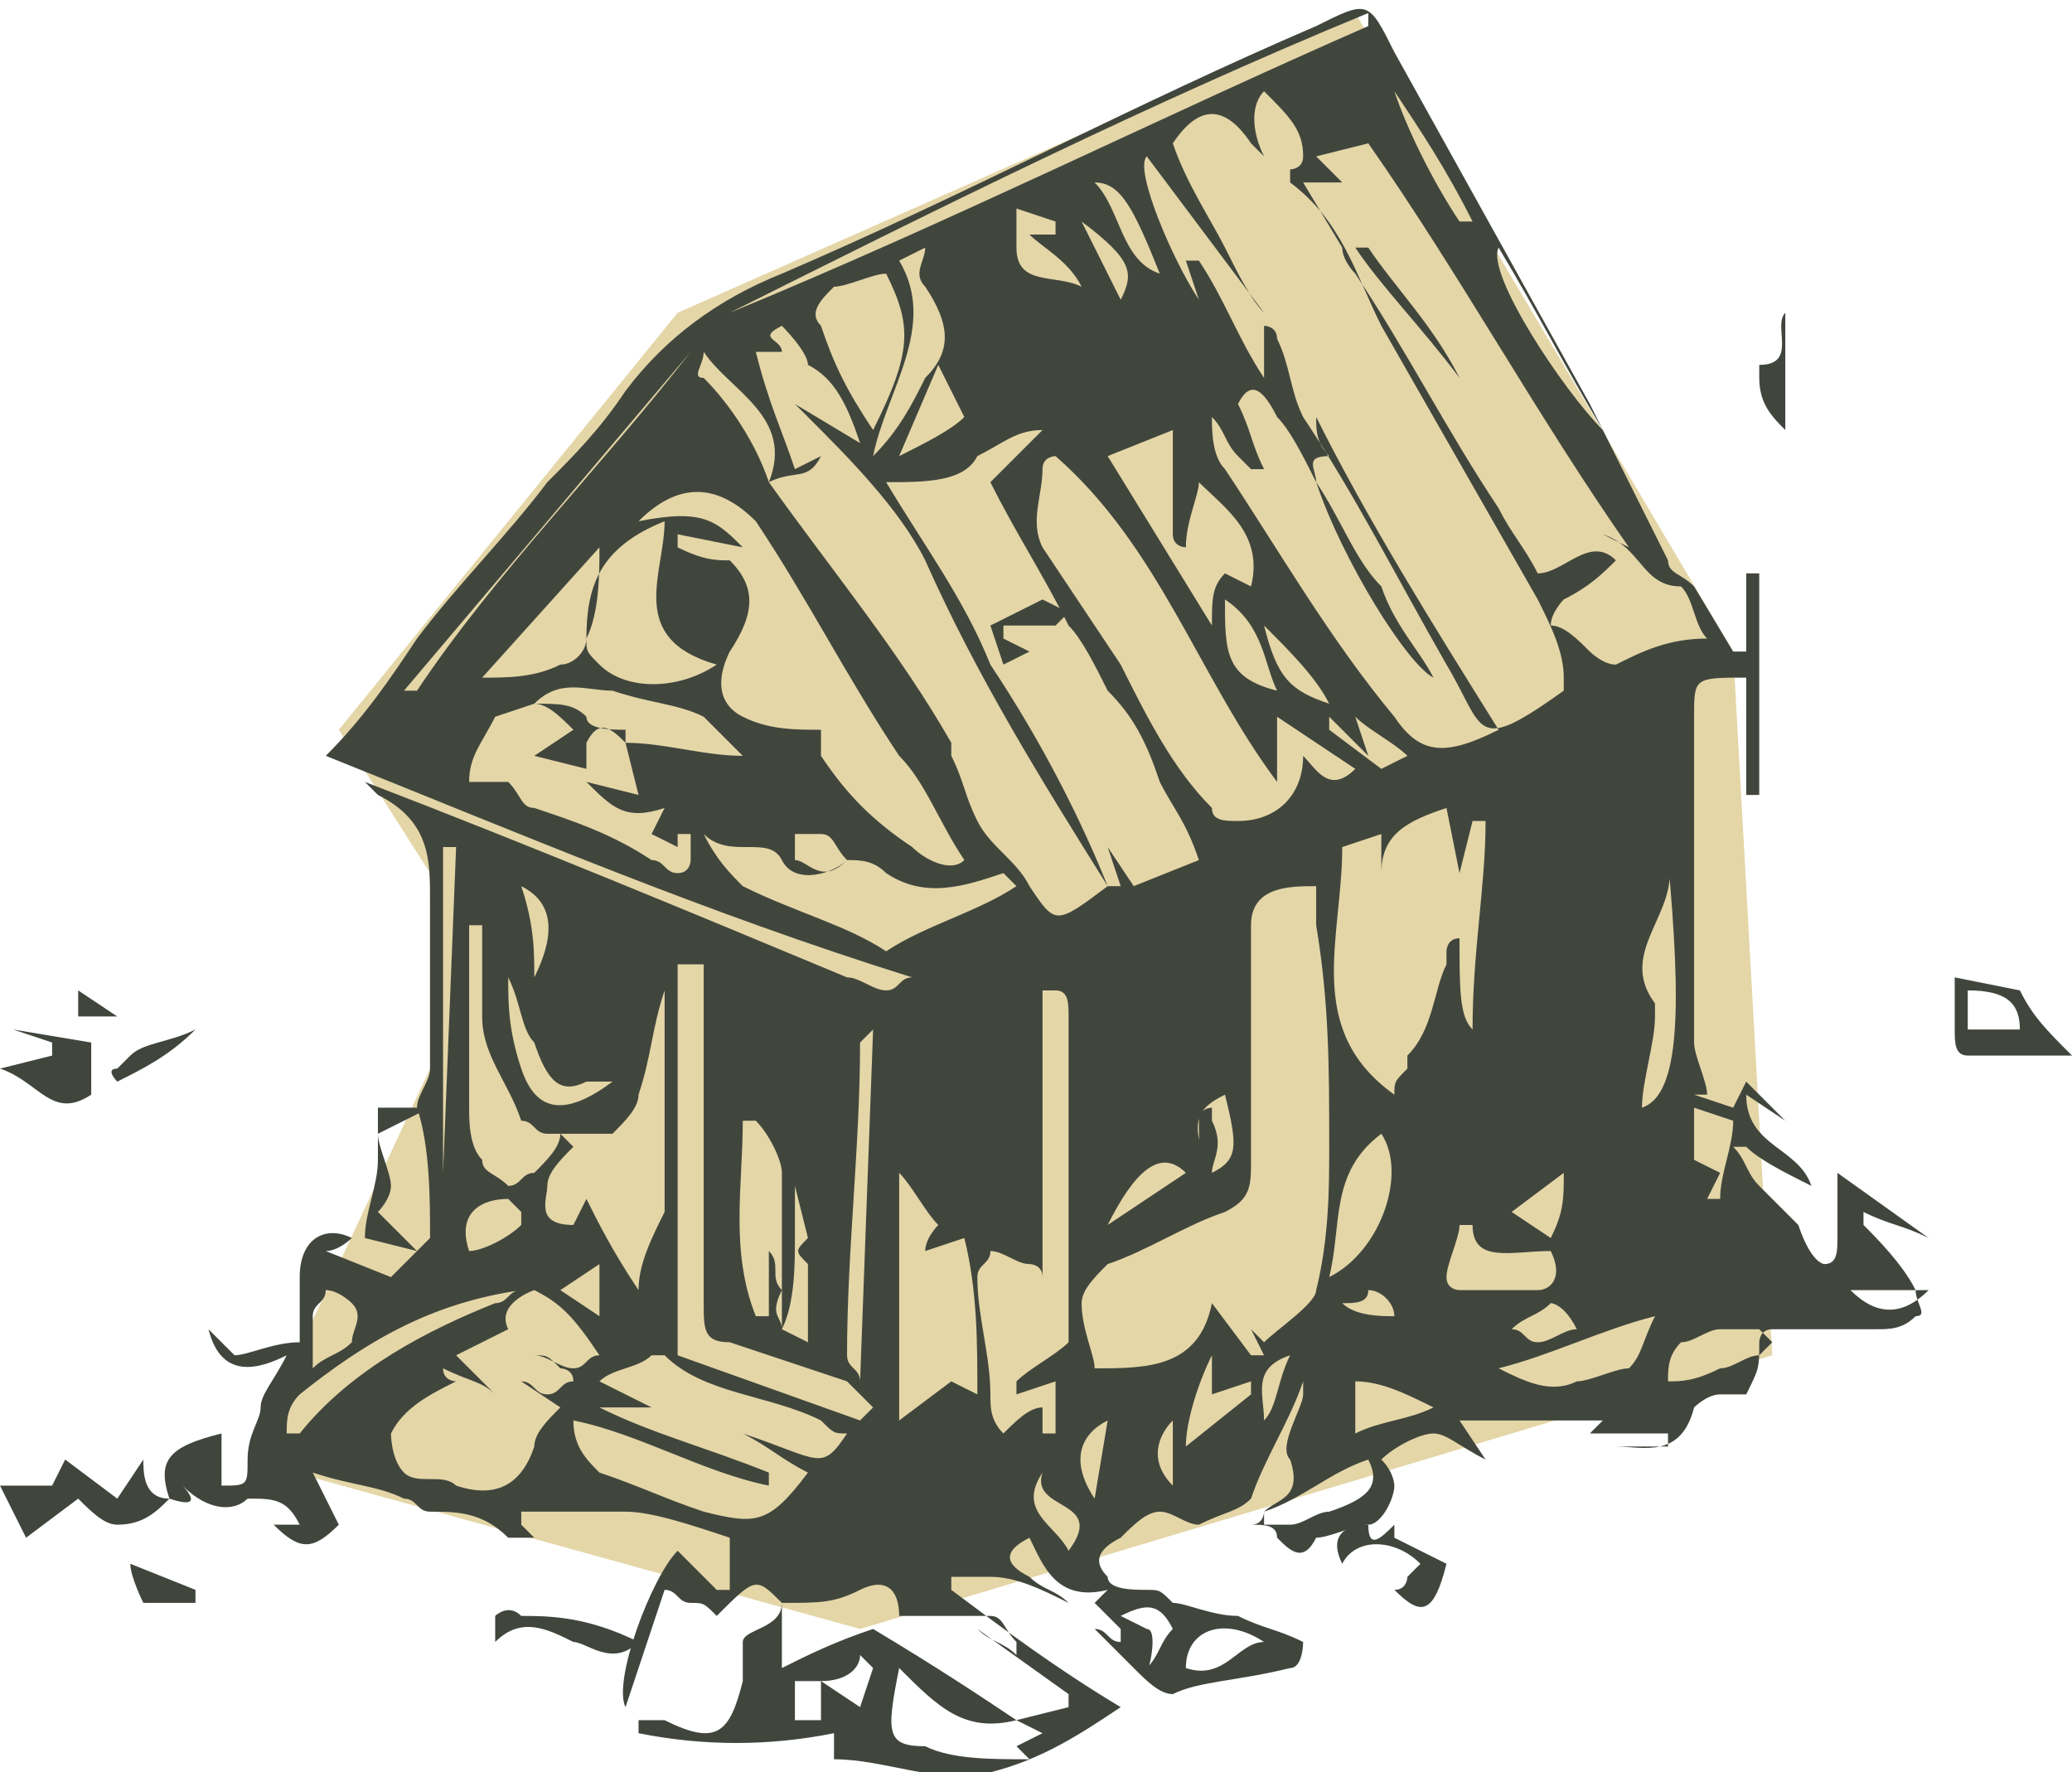 <?xml version="1.0" encoding="utf-8"?>
<!-- Generator: Adobe Illustrator 26.3.1, SVG Export Plug-In . SVG Version: 6.00 Build 0)  -->
<svg version="1.1" id="b" xmlns="http://www.w3.org/2000/svg" xmlns:xlink="http://www.w3.org/1999/xlink" x="0px" y="0px"
	 viewBox="0 0 15.9 13.6" style="enable-background:new 0 0 15.9 13.6;" xml:space="preserve">
<style type="text/css">
	.st0{fill:#E4D6A7;}
	.st1{fill:#41463D;}
</style>
<polygon class="st0" points="1.9,11.2 3.3,8.2 3.3,6.7 2.6,5.6 5.2,2.4 10.4,0.1 13.3,5 13.6,10.4 6.6,12.5 "/>
<g id="c">
	<g id="d">
		<g id="e">
			<g>
				<path class="st1" d="M1.3,11.5c-0.1-0.3,0-0.4,0.4-0.5v0.4c0.2,0,0.2,0,0.2-0.2C1.9,11,2,10.9,2,10.8c0-0.1,0.1-0.2,0.2-0.4
					c-0.2,0.1-0.5,0.2-0.6-0.2l0.2,0.2c0.1,0,0.3-0.1,0.5-0.1c0-0.1,0-0.3,0-0.5c0-0.3,0.2-0.4,0.4-0.3c0,0-0.1,0.1-0.2,0.1L3,9.8
					l0.2-0.2L2.8,9.5c0-0.2,0.1-0.4,0.1-0.6c0-0.1,0-0.2,0-0.4c0.2,0,0.3,0,0.4,0C3.1,8.6,3.1,8.6,2.9,8.7C2.9,8.8,3,9,3,9.1
					c0,0.1-0.1,0.2-0.1,0.2C3,9.4,3.1,9.5,3.2,9.6l0.1-0.1c0-0.3,0-0.7-0.1-1c0-0.1,0.1-0.2,0.1-0.3c0-0.4,0-0.8,0-1.3
					c0-0.3,0-0.6-0.4-0.8c0,0-0.1-0.1-0.1-0.1c1.3,0.5,2.5,1,3.7,1.5c0.1,0,0.2,0.1,0.3,0.1c0.1,0,0.1-0.1,0.2-0.1
					C5.4,7,4,6.4,2.5,5.8C2.8,5.5,3,5.2,3.2,4.9c0.3-0.4,0.7-0.8,1-1.2C4.4,3.5,4.6,3.3,4.8,3C5.1,2.6,5.5,2.3,6,2.1
					c1.4-0.6,2.7-1.3,4.1-1.9C10.5,0,10.5,0,10.7,0.4c0.5,0.9,1,1.8,1.5,2.7c0.2,0.4,0.4,0.8,0.6,1.2c0,0.1,0.1,0.1,0.2,0.2L13.3,5
					h0.1l0-0.6h0.1v1.7h-0.1V5.2c-0.4,0-0.4,0-0.4,0.3c0,0.8,0,1.5,0,2.3c0,0.1,0,0.1,0,0.2c0,0.1,0.1,0.3,0.1,0.4l-0.1,0l0.3,0.1
					l0.1-0.2l0.3,0.3l0,0l-0.3-0.2c0,0.4,0.4,0.4,0.5,0.7c-0.2-0.1-0.4-0.2-0.5-0.3l-0.1,0c0.1,0.1,0.1,0.2,0.2,0.3
					c0.1,0.1,0.2,0.2,0.3,0.3C13.9,9.7,14,9.7,14,9.7c0.1,0,0.1-0.1,0.1-0.2c0-0.2,0-0.4,0-0.5l0.7,0.5c-0.2-0.1-0.3-0.1-0.5-0.2
					c0,0.1,0,0.1,0,0.1c0.1,0.1,0.3,0.3,0.4,0.5c0,0.1,0.1,0.2,0,0.2c-0.1,0.1-0.2,0.1-0.3,0.1c-0.3,0-0.5,0-0.8,0
					c-0.1,0-0.1,0.1-0.1,0.1c0,0.2,0,0.2-0.1,0.4c-0.1,0-0.1,0-0.2,0c-0.1,0-0.2,0.1-0.2,0.1c-0.1,0.4-0.4,0.3-0.6,0.3
					c0.1,0,0.1,0,0.2,0c0.1,0,0.1,0,0.2,0V11h-0.6l0.1-0.1h-1.1l0.2,0.3C11.2,11.1,11.1,11,11,11c-0.1,0-0.3,0.1-0.4,0.2
					c0.1,0.1,0.1,0.2,0.1,0.2c0,0.1-0.1,0.3-0.2,0.3c-0.1,0-0.3,0.1-0.4,0.1c-0.1,0.2-0.2,0.1-0.3,0c0-0.1-0.1-0.1-0.2-0.1
					c0.1,0,0.1-0.1,0.1-0.1c0.1-0.1,0.3-0.1,0.2-0.4c-0.1-0.1,0.1-0.4,0.1-0.5c0,0,0-0.1,0-0.1c-0.1,0.3-0.3,0.6-0.4,0.9
					c-0.1,0.1-0.2,0.1-0.4,0.2c-0.1,0-0.2-0.1-0.3-0.1c-0.1,0-0.2,0.1-0.3,0.2c-0.2,0.1-0.2,0.2-0.1,0.3c0,0.1,0.2,0.1,0.3,0.1
					c0.1,0,0.1,0,0.2,0.1c0.1,0,0.3,0.1,0.5,0.1c0.2,0.1,0.3,0.1,0.5,0.2c0,0,0,0.2-0.1,0.2C9.5,12.9,9.2,12.9,9,13
					c-0.1,0-0.2-0.1-0.3-0.2c-0.1-0.1-0.2-0.2-0.3-0.3c0.1,0,0.1,0.1,0.2,0.1l0-0.1l-0.2-0.2l0.1-0.1c-0.4,0.1-0.5-0.2-0.6-0.4
					c-0.2,0.1-0.2,0.2,0,0.3c0.1,0.1,0.2,0.1,0.3,0.2c-0.2-0.1-0.4-0.2-0.6-0.2c-0.1,0-0.2,0-0.3,0v0.1c0.4,0.3,0.8,0.6,1.3,0.9
					c-0.3,0.2-0.6,0.4-1,0.5c-0.4,0.1-0.8-0.1-1.2-0.1v-0.2c-0.5,0.1-1,0.1-1.5,0v-0.1c0.1,0,0.2,0,0.2,0c0.4,0.2,0.5,0.1,0.6-0.3
					c0-0.1,0-0.2,0-0.3S6,12.5,6,12.3c-0.2-0.2-0.2-0.2-0.5,0.1c-0.1-0.1-0.1-0.1-0.2-0.1c-0.1,0-0.1-0.1-0.2-0.1l-0.3,0.9
					c-0.1-0.2,0.2-1,0.4-1.2l0.3,0.3l0.1,0v-0.4c-0.3-0.1-0.6-0.2-0.8-0.2c-0.1,0-0.2,0-0.2,0c-0.1,0-0.1,0-0.2,0H4v0.1l0.1,0.1v0
					c-0.1,0-0.2,0-0.2,0c-0.2-0.2-0.4-0.2-0.6-0.2c-0.1,0-0.1-0.1-0.2-0.1c-0.2-0.1-0.4-0.1-0.7-0.2l0.2,0.4c-0.2,0.2-0.3,0.2-0.5,0
					l0.2,0c-0.1-0.2-0.2-0.2-0.4-0.2c-0.1,0.1-0.3,0.1-0.5-0.1C1.4,11.4,1.6,11.6,1.3,11.5L1.3,11.5L1.3,11.5L1.3,11.5z M6.3,12.9
					l0.3,0.2l0.1-0.3l-0.1-0.1C6.6,12.8,6.5,12.9,6.3,12.9l-0.2,0c0,0.1,0,0.2,0,0.3c0,0,0.1,0,0.2,0L6.3,12.9L6.3,12.9z M4.8,5.7
					L4.8,5.7c0.3,0,0.6,0.1,0.9,0.1C5.6,5.7,5.5,5.6,5.4,5.5C5.2,5.4,5,5.4,4.7,5.3c-0.2,0-0.4-0.1-0.6,0.1l0,0L3.8,5.5
					C3.7,5.7,3.6,5.8,3.6,6c0.1,0,0.2,0,0.3,0C4,6.1,4,6.2,4.1,6.2C4.4,6.3,4.7,6.4,5,6.6c0.1,0,0.1,0.1,0.2,0.1
					c0.1,0,0.1-0.1,0.1-0.1c0,0,0-0.1,0-0.2c0,0-0.1,0-0.1,0s0,0.1,0,0.1L5,6.4l0.1-0.2c-0.3,0.1-0.4,0-0.6-0.2l0.4,0.1L4.8,5.7
					L4.8,5.7L4.8,5.7z M3.9,10.2l-0.4,0.2c0.1,0.1,0.2,0.2,0.3,0.3c-0.1-0.1-0.2-0.1-0.4-0.2c0,0.1,0.1,0.1,0.1,0.1
					C3.3,10.7,3.1,10.8,3,11c0,0,0,0.2,0.1,0.3c0.1,0.1,0.3,0,0.4,0.1c0.3,0.1,0.5,0,0.6-0.3c0-0.1,0.1-0.2,0.2-0.3L4,10.6
					c0.1,0,0.1,0.1,0.2,0.1c0.1,0,0.1-0.1,0.2-0.1c0-0.1-0.1-0.1-0.1-0.1c-0.1-0.1-0.1-0.1-0.2-0.1c0.1,0,0.2,0.1,0.3,0.1
					c0.1,0,0.1-0.1,0.2-0.1C4.4,10.1,4.3,10,4.1,9.9C4.1,9.9,3.8,10,3.9,10.2L3.9,10.2L3.9,10.2z M6,10.2l0.2,0.1V9.7
					c-0.1-0.1-0.1-0.1,0-0.2L6.1,9.1c0,0.1,0,0.3,0,0.4C6.1,9.7,6.1,10,6,10.2C6,9.8,6,9.4,6,9c0-0.1-0.1-0.3-0.2-0.4l-0.1,0
					c0,0.5-0.1,1,0.1,1.5h0.1c0-0.2,0-0.3,0-0.5c0.1,0.1,0,0.2,0.1,0.3C5.9,10.1,6,10.1,6,10.2L6,10.2L6,10.2z M5.7,11
					c0.6,0.2,0.6,0.3,0.8,0c-0.1,0-0.1,0-0.2-0.1c-0.4-0.2-0.9-0.2-1.2-0.5c0,0-0.1,0-0.1,0c-0.1,0.1-0.3,0.1-0.4,0.2L5,10.8
					c-0.1,0-0.2,0-0.2,0l-0.2,0v0C5,11,5.4,11.1,5.9,11.3l0,0.1c-0.5-0.1-1-0.4-1.5-0.5c0,0.2,0.1,0.3,0.2,0.4
					c0.3,0.1,0.5,0.2,0.8,0.3c0.4,0.1,0.5,0.1,0.8-0.3C6,11.2,5.9,11.1,5.7,11L5.7,11L5.7,11z M6.5,6.6C6.4,6.5,6.4,6.4,6.3,6.4
					c-0.1,0-0.2,0-0.2,0c0,0.1,0,0.2,0,0.2C6.2,6.6,6.3,6.8,6.5,6.6C6.4,6.7,6.1,6.8,6,6.6c-0.1-0.2-0.4,0-0.6-0.2
					c0.1,0.2,0.2,0.3,0.3,0.4C6.1,7,6.5,7.1,6.8,7.3c0.3-0.2,0.7-0.3,1-0.5c0,0-0.1-0.1-0.1-0.1C7.4,6.8,7.1,6.9,6.8,6.7
					C6.7,6.6,6.6,6.6,6.5,6.6L6.5,6.6L6.5,6.6z M7.8,13.2l0.4-0.1v-0.1l-0.7-0.5l0,0c0.1,0.1,0.2,0.1,0.3,0.2l0-0.1
					c-0.1-0.1-0.1-0.2-0.2-0.2c-0.2,0-0.4,0-0.7,0c0-0.2-0.1-0.3-0.3-0.2c-0.2,0.1-0.3,0.1-0.6,0.1l0,0.5c0.2-0.1,0.4-0.2,0.7-0.3
					C7.2,12.8,7.5,13,7.8,13.2c-0.4,0.1-0.6-0.1-0.9-0.4c-0.1,0.5-0.1,0.6,0.2,0.6c0.2,0.1,0.5,0.1,0.8,0.1
					c-0.1-0.1-0.1-0.1-0.1-0.1l0.2-0.1L7.8,13.2L7.8,13.2L7.8,13.2z M8.2,4.8C8,4.4,7.8,4.1,7.6,3.7l0.4-0.4c-0.2,0-0.3,0.1-0.5,0.2
					C7.4,3.7,7.1,3.7,6.8,3.7c0.3,0.5,0.6,0.9,0.8,1.4C8,5.7,8.3,6.3,8.5,6.8l0.1,0L8.5,6.5h0l0.2,0.3l0.5-0.2C9.1,6.3,9,6.2,8.9,6
					C8.8,5.7,8.7,5.5,8.5,5.3C8.4,5.1,8.3,4.9,8.2,4.8L8.2,4.8L8.2,4.8z M10.1,3.7C10,3.5,9.9,3.3,9.8,3.2C9.7,3,9.6,2.9,9.5,3.1
					c0.1,0.2,0.1,0.3,0.2,0.5l-0.1,0c0,0-0.1-0.1-0.1-0.1C9.4,3.4,9.4,3.3,9.3,3.2c0,0.1,0,0.3,0.1,0.4c0.4,0.6,0.8,1.3,1.3,1.9
					c0.2,0.3,0.4,0.3,0.8,0.1c-0.5-0.8-1-1.6-1.4-2.4c0,0.1,0,0.2,0.1,0.3C10,3.5,10.1,3.6,10.1,3.7L10.1,3.7L10.1,3.7z M5.9,3.7
					c0.2-0.5-0.3-0.7-0.5-1c0,0.1-0.1,0.2,0,0.2C5.6,3.1,5.8,3.4,5.9,3.7C5.9,3.7,6,3.7,5.9,3.7C6.4,4.4,6.9,5,7.3,5.7
					c0,0,0,0.1,0,0.1C7.4,6,7.4,6.1,7.5,6.3c0.1,0.2,0.3,0.3,0.4,0.5c0.2,0.3,0.2,0.3,0.6,0C8,6,7.5,5.2,7.1,4.3
					C6.9,3.9,6.5,3.5,6.2,3.2c0,0-0.1-0.1-0.1-0.1l0,0l0.5,0.3C6.5,3.1,6.4,2.9,6.2,2.8C6.2,2.7,6,2.5,6,2.5C5.8,2.6,6,2.6,6,2.7v0
					l-0.2,0C5.9,3.1,6,3.3,6.1,3.6l0.2-0.1C6.2,3.7,6.1,3.6,5.9,3.7L5.9,3.7z M10.3,1.9c0,0.1,0.1,0.2,0.1,0.2
					c0.4,0.6,0.7,1.2,1.1,1.8c0.1,0.2,0.2,0.3,0.3,0.5c0.2,0,0.4-0.3,0.6-0.1c-0.1,0.1-0.2,0.2-0.4,0.3c0,0-0.1,0.1-0.1,0.2
					C12,4.8,12.1,4.9,12.2,5c0,0,0.1,0.1,0.2,0.1c0.2-0.1,0.4-0.2,0.7-0.2c-0.1-0.1-0.1-0.3-0.2-0.4c-0.3,0-0.3-0.3-0.6-0.4l0.2,0.1
					l0,0c-0.7-1-1.3-2.1-2-3.1l-0.4,0.1l0.2,0.2v0H10L10.3,1.9L10.3,1.9L10.3,1.9z M9.7,1.2c0,0-0.1-0.1-0.1-0.1
					C9.4,0.8,9.2,0.8,9,1.1c0.1,0.3,0.3,0.6,0.4,0.8c0.1,0.2,0.2,0.4,0.3,0.5C9.4,2,9.1,1.6,8.8,1.2C8.7,1.3,9,2,9.2,2.3L9.1,2
					l0.1,0c0.2,0.3,0.3,0.6,0.5,0.9V2.5c0,0,0.1,0,0.1,0.1c0.1,0.2,0.1,0.4,0.2,0.6c0.4,0.6,0.7,1.2,1.1,1.9
					c0.3,0.5,0.2,0.7,0.9,0.2c0,0,0,0,0-0.1C12,5,11.9,4.8,11.8,4.6c-0.4-0.7-0.8-1.4-1.2-2.1c-0.2-0.4-0.3-0.8-0.7-1.1
					c0,0,0-0.1,0-0.1c0,0,0.1,0,0.1-0.1C10,1,9.9,0.9,9.7,0.7C9.6,0.8,9.6,1,9.7,1.2L9.7,1.2L9.7,1.2z M9.3,10l0.3,0.4l0.1,0
					l-0.1-0.2l0.1,0.1c0.1-0.1,0.4-0.3,0.4-0.4c0.1-0.4,0.1-0.8,0.1-1.1c0-0.6,0-1.1-0.1-1.7c0-0.1,0-0.2,0-0.3
					C9.9,6.8,9.6,6.8,9.6,7.1c0,0.6,0,1.2,0,1.8c0,0.2,0,0.3-0.2,0.4C9.1,9.4,8.8,9.6,8.5,9.7C8.4,9.8,8.3,9.9,8.3,10
					c0,0.2,0.1,0.4,0.1,0.5C8.8,10.5,9.2,10.5,9.3,10C9.3,10,9.3,10,9.3,10z M9.8,6C9.2,5.2,8.9,4.2,8.1,3.5C8.1,3.5,8,3.5,8,3.6
					c0,0.2-0.1,0.4,0,0.6c0.2,0.3,0.4,0.6,0.6,0.9C8.8,5.5,9,5.9,9.3,6.2c0,0.1,0.1,0.1,0.2,0.1c0.3,0,0.5-0.2,0.5-0.5
					c0.1,0.1,0.2,0.3,0.4,0.1L9.8,5.5L9.8,6L9.8,6L9.8,6z M5.2,4.2c0.2,0.1,0.3,0.1,0.4,0.1c0.2,0.2,0.2,0.4,0,0.7
					C5.5,5.2,5.5,5.4,5.7,5.5c0.2,0.1,0.4,0.1,0.6,0.1c0,0.1,0,0.2,0,0.2C6.5,6.1,6.7,6.3,7,6.5c0.1,0.1,0.3,0.2,0.4,0.1
					C7.2,6.3,7.1,6,6.9,5.8C6.5,5.2,6.2,4.6,5.8,4C5.5,3.7,5.2,3.7,4.9,4c0.5-0.1,0.6,0,0.8,0.2L5.2,4.1L5.2,4.2L5.2,4.2L5.2,4.2z
					 M10.7,8.4c0-0.1,0-0.1,0.1-0.2c0,0,0-0.1,0-0.1C11,7.9,11,7.6,11.1,7.4c0,0,0-0.1,0-0.1c0,0,0-0.1,0.1-0.1c0,0.4,0,0.6,0.1,0.7
					c0-0.6,0.1-1.1,0.1-1.6h-0.1l-0.1,0.4l-0.1-0.5c-0.3,0.1-0.5,0.2-0.5,0.5l0-0.3l-0.3,0.1C10.3,7.2,10,7.9,10.7,8.4L10.7,8.4
					L10.7,8.4z M4.9,9.9C4.9,9.7,5,9.5,5.1,9.3c0-0.5,0-0.9,0-1.4V7.6C5,7.9,5,8.1,4.9,8.4c0,0.1-0.1,0.2-0.2,0.3
					c-0.2,0-0.3,0-0.5,0c-0.1,0-0.1-0.1-0.2-0.1C3.9,8.3,3.7,8.1,3.7,7.8c0-0.2,0-0.5,0-0.7H3.6c0,0.5,0,1,0,1.4
					c0,0.1,0,0.3,0.1,0.4C3.7,9,3.8,9,3.9,9.1C4,9.1,4,9,4.1,9c0.1-0.1,0.2-0.2,0.2-0.3l0.1,0.1C4.3,8.9,4.2,9,4.2,9.1
					c0,0.1-0.1,0.3,0.2,0.3l0.1-0.2C4.6,9.4,4.7,9.6,4.9,9.9L4.9,9.9L4.9,9.9z M8,9.8C8,9.7,7.9,9.7,7.9,9.7c-0.1,0-0.2-0.1-0.3-0.1
					c0,0.1-0.1,0.1-0.1,0.2c0,0.3,0.1,0.6,0.1,0.9c0,0.1,0,0.2,0.1,0.3c0.1-0.1,0.2-0.2,0.3-0.2l0,0L8,11h0.1l0-0.4l-0.3,0.1l0-0.1
					c0.1-0.1,0.3-0.2,0.4-0.3c0-0.8,0-1.6,0-2.5c0-0.1,0-0.2-0.1-0.2H8L8,9.8L8,9.8L8,9.8z M7.1,9.6c0-0.1,0.1-0.2,0.1-0.2
					C7.1,9.3,7,9.1,6.9,9v1.9l0.4-0.3l0.2,0.1c0-0.4,0-0.8-0.1-1.2L7.1,9.6L7.1,9.6L7.1,9.6z M9.6,4.5c0.1-0.4-0.2-0.6-0.4-0.8H9.2
					c0,0.1-0.1,0.3-0.1,0.5c0,0-0.1,0-0.1-0.1c0-0.3,0-0.5,0-0.8L8.5,3.5l0.8,1.3c0-0.2,0-0.3,0.1-0.4L9.6,4.5L9.6,4.5L9.6,4.5z
					 M6.6,10.9l0.1-0.1c-0.1-0.1-0.2-0.2-0.2-0.2c-0.3-0.1-0.6-0.2-0.9-0.3c-0.2,0-0.2-0.1-0.2-0.3c0-0.6,0-1.2,0-1.9V7.4H5.2v3
					L6.6,10.9L6.6,10.9L6.6,10.9z M5.1,4C4.6,4.2,4.5,4.5,4.5,4.9c0,0.1,0,0.1,0.1,0.2c0.2,0.2,0.6,0.2,0.9,0C4.8,4.9,5.1,4.4,5.1,4
					L5.1,4z M6.8,2.1c-0.1,0-0.3,0.1-0.4,0.1C6.3,2.3,6.2,2.4,6.3,2.5C6.4,2.8,6.5,3,6.7,3.3C7,2.7,7,2.5,6.8,2.1
					C6.8,2.1,6.8,2.1,6.8,2.1z M6.6,10.6L6.6,10.6l0.1-2.7c0,0-0.1,0.1-0.1,0.1c0,0.8-0.1,1.6-0.1,2.4C6.5,10.5,6.6,10.5,6.6,10.6
					L6.6,10.6L6.6,10.6z M5.6,2.4L5.6,2.4c1.7-0.7,3.3-1.5,4.9-2.2l0-0.1C8.8,0.8,7.2,1.6,5.6,2.4C5.6,2.4,5.6,2.4,5.6,2.4z M4,9.9
					L4,9.9c-0.7,0.1-1.2,0.4-1.7,0.8c-0.1,0.1-0.1,0.2-0.1,0.3l0.1,0c0.4-0.5,1-0.8,1.5-1C3.9,10,3.9,9.9,4,9.9L4,9.9L4,9.9z
					 M3.7,5.2L3.7,5.2c0.2,0,0.4,0,0.6-0.1c0.1,0,0.2-0.1,0.2-0.2c0.1-0.2,0.1-0.5,0.1-0.7L3.7,5.2L3.7,5.2L3.7,5.2z M5.3,2.7
					L5.3,2.7L3.1,5.3l0.1,0C3.8,4.4,4.6,3.6,5.3,2.7L5.3,2.7L5.3,2.7z M11.5,10.5L11.5,10.5c0.2,0.1,0.4,0.2,0.6,0.1
					c0.1,0,0.3-0.1,0.4-0.1c0.1-0.1,0.1-0.2,0.2-0.4C12.3,10.2,11.9,10.4,11.5,10.5L11.5,10.5L11.5,10.5z M11.3,9.4h-0.1
					c0,0.1-0.1,0.3-0.1,0.4c0,0.1,0.1,0.1,0.1,0.1c0.2,0,0.4,0,0.6,0c0.1,0,0.2-0.1,0.1-0.3C11.6,9.6,11.3,9.7,11.3,9.4L11.3,9.4
					L11.3,9.4z M10.6,8.7c-0.4,0.3-0.3,0.7-0.4,1.1C10.6,9.6,10.8,9,10.6,8.7z M3.4,9L3.4,9l0.1-2.5H3.4V9z M12.8,6.6
					c0.1,0.4-0.4,0.7-0.1,1.1c0,0,0,0,0,0.1c0,0.2-0.1,0.5-0.1,0.7C12.9,8.4,12.9,7.7,12.8,6.6L12.8,6.6L12.8,6.6z M6.7,3.5L6.7,3.5
					C6.9,3.3,7,3.1,7.1,2.9c0.2-0.2,0.2-0.4,0-0.7c-0.1-0.1,0-0.2,0-0.3L6.9,2C7.2,2.5,6.8,3,6.7,3.5L6.7,3.5L6.7,3.5z M13.2,10.2
					c-0.1,0-0.2,0.1-0.3,0.1c-0.1,0.1-0.1,0.2-0.1,0.3c0.1,0,0.2,0,0.4-0.1c0.1,0,0.2-0.1,0.3-0.1c0,0,0.1-0.1,0.1-0.1
					c0,0-0.1-0.1-0.1-0.1C13.4,10.2,13.3,10.2,13.2,10.2L13.2,10.2z M11.5,1.9c-0.1,0.2,0.5,1.1,0.8,1.4C12,2.8,11.8,2.4,11.5,1.9z
					 M10.5,11.2c-0.3,0.1-0.5,0.3-0.8,0.4l0,0.1c0.1,0,0.2,0,0.2,0c0.1,0,0.2-0.1,0.3-0.1C10.5,11.5,10.6,11.4,10.5,11.2L10.5,11.2z
					 M7.9,1.8l0.2,0l0-0.1L7.8,1.6c0,0.1,0,0.2,0,0.3c0,0.3,0.3,0.2,0.5,0.3C8.2,2,8,1.9,7.9,1.8L7.9,1.8z M10.4,11
					c0.2-0.1,0.4-0.1,0.6-0.2c-0.2-0.1-0.4-0.2-0.6-0.2C10.4,10.7,10.4,10.8,10.4,11L10.4,11L10.4,11z M13.1,9.2h0.1
					c0-0.2,0.1-0.4,0.1-0.6L13,8.5v0.4l0.2,0.1L13.1,9.2L13.1,9.2L13.1,9.2z M6.9,3.5L6.9,3.5c0.2-0.1,0.4-0.2,0.5-0.3L7.2,2.8
					C7.2,2.8,6.9,3.5,6.9,3.5z M9.8,5.3C9.7,5.1,9.7,4.8,9.4,4.6C9.4,5,9.4,5.2,9.8,5.3z M8.9,2.1C8.7,1.6,8.6,1.4,8.4,1.4
					C8.6,1.6,8.6,2,8.9,2.1z M9.3,10.4L9.3,10.4c-0.1,0.2-0.2,0.5-0.2,0.7l0.5-0.4l0-0.1l-0.3,0.1L9.3,10.4L9.3,10.4L9.3,10.4z
					 M2.4,10.5c0.1-0.1,0.2-0.1,0.3-0.2c0-0.1,0.1-0.2,0-0.3c0,0-0.1-0.1-0.2-0.1c0,0.1-0.1,0.1-0.1,0.2C2.4,10.2,2.4,10.3,2.4,10.5
					L2.4,10.5L2.4,10.5z M4.7,8.3c-0.1,0-0.2,0-0.2,0c-0.2,0.1-0.3,0-0.4-0.3C4,7.9,4,7.7,3.9,7.5c0,0.2,0,0.4,0.1,0.7
					C4.1,8.5,4.3,8.6,4.7,8.3L4.7,8.3L4.7,8.3z M3.6,9.6C3.7,9.6,3.9,9.5,4,9.4c0,0,0-0.1,0-0.1c0,0-0.1-0.1-0.1-0.1
					C3.7,9.2,3.5,9.3,3.6,9.6L3.6,9.6L3.6,9.6z M9.7,12.6c-0.3-0.2-0.6-0.1-0.6,0.2C9.4,12.9,9.5,12.6,9.7,12.6z M8.5,9.4l0.6-0.4
					C8.9,8.8,8.7,9,8.5,9.4z M8.4,11.5l0.1-0.6C8.3,11,8.2,11.2,8.4,11.5z M12.1,10.2L12.1,10.2C12,10,11.9,10,11.9,10
					c-0.1,0.1-0.2,0.1-0.3,0.2c0.1,0,0.1,0.1,0.2,0.1C11.9,10.3,12,10.2,12.1,10.2z M10.2,5.4C10.1,5.2,9.9,5,9.7,4.8
					C9.8,5.2,9.9,5.3,10.2,5.4z M9.3,9c0.2-0.1,0.2-0.2,0.1-0.6C9.2,8.5,9.1,8.6,9.3,9C9.2,8.9,9.2,8.8,9.2,8.6
					c0-0.1,0.1-0.1,0.1-0.1c0,0.1,0,0.1,0,0.1C9.4,8.8,9.3,8.9,9.3,9L9.3,9z M8.6,2.3C8.7,2.1,8.7,2,8.3,1.7
					C8.4,1.9,8.5,2.1,8.6,2.3z M10.8,5.8c-0.1-0.1-0.3-0.2-0.4-0.3l0.1,0.3l0,0c-0.1-0.1-0.2-0.2-0.3-0.3l0,0.1l0.4,0.3L10.8,5.8
					L10.8,5.8L10.8,5.8z M11.6,9.3l0.3,0.2C12,9.3,12,9.2,12,9L11.6,9.3L11.6,9.3L11.6,9.3z M10.7,0.7L10.7,0.7
					c0.1,0.3,0.3,0.7,0.5,1l0.1,0C11.1,1.3,10.9,1,10.7,0.7L10.7,0.7L10.7,0.7z M4.1,7.5C4.3,7.1,4.2,6.9,4,6.8
					C4.1,7.1,4.1,7.3,4.1,7.5z M12.6,6.3L12.6,6.3l0-0.8h0V6.3L12.6,6.3z M14.2,9.9L14.2,9.9c0.2,0.2,0.4,0.2,0.6,0L14.2,9.9
					C14.2,9.9,14.2,9.9,14.2,9.9z M8.8,12.8c0.1-0.1,0.1-0.2,0.2-0.3c-0.1-0.2-0.2-0.2-0.4-0.1l0.2,0.1C8.9,12.5,8.8,12.9,8.8,12.8z
					 M8.2,11.9c0.3-0.4-0.3-0.3-0.2-0.6C7.8,11.6,8.1,11.7,8.2,11.9z M4.6,10.1L4.6,10.1V9.7L4.3,9.9L4.6,10.1z M9.9,10.4L9.9,10.4
					c-0.3,0.1-0.2,0.3-0.2,0.5C9.8,10.8,9.8,10.6,9.9,10.4L9.9,10.4z M10.3,10L10.3,10c0.1,0.1,0.3,0.1,0.4,0.1
					c0-0.1-0.1-0.2-0.2-0.2C10.5,10,10.4,10,10.3,10L10.3,10z M9,10.9c-0.1,0.1-0.2,0.3,0,0.5V10.9z"/>
				<path class="st1" d="M1.3,11.5L1.3,11.5c-0.1,0.1-0.2,0.2-0.4,0.2c-0.1,0-0.2-0.1-0.3-0.2l-0.4,0.3L0,11.4h0.4l0.1-0.2l0.4,0.3
					l0.2-0.3C1.1,11.3,1.1,11.5,1.3,11.5L1.3,11.5L1.3,11.5z"/>
				<path class="st1" d="M15,7.5l0.5,0.1c0.1,0.2,0.2,0.3,0.4,0.5c-0.3,0-0.6,0-0.8,0C15,8.1,15,8,15,7.9C15,7.8,15,7.7,15,7.5z
					 M15.1,7.9h0.4c0-0.2-0.1-0.3-0.4-0.3C15.1,7.6,15.1,7.9,15.1,7.9z"/>
				<path class="st1" d="M10.7,11.7l0,0.1l0.4,0.2c-0.1,0.4-0.2,0.4-0.4,0.2c0.1,0,0.1-0.1,0.1-0.1c0,0,0.1-0.1,0.1-0.1
					c-0.2-0.2-0.5-0.2-0.6,0c-0.1-0.2,0-0.3,0.2-0.3C10.5,11.9,10.6,11.8,10.7,11.7L10.7,11.7L10.7,11.7z"/>
				<path class="st1" d="M0.7,8.4C0.4,8.6,0.3,8.3,0,8.2l0.4-0.1V8L0.1,7.9V7.9l0.6,0.1V8.4L0.7,8.4L0.7,8.4z"/>
				<path class="st1" d="M4.9,12.6c-0.2,0.2-0.4,0-0.5,0c-0.2-0.1-0.4-0.2-0.6,0c0-0.1,0-0.2,0-0.2c0,0,0.1-0.1,0.2,0
					C4.2,12.4,4.5,12.4,4.9,12.6L4.9,12.6L4.9,12.6z"/>
				<path class="st1" d="M13.7,3.3c-0.1-0.1-0.2-0.2-0.2-0.4c0,0,0-0.1,0-0.1c0.3,0,0.1-0.3,0.2-0.4L13.7,3.3L13.7,3.3L13.7,3.3
					L13.7,3.3z"/>
				<path class="st1" d="M1.5,7.9L1.5,7.9C1.3,8.1,1.1,8.2,0.9,8.3c0,0-0.1-0.1,0-0.1c0,0,0.1-0.1,0.1-0.1C1.1,8,1.3,8,1.5,7.9z"/>
				<path class="st1" d="M1,12l0.5,0.2v0.1c-0.1,0-0.3,0-0.4,0C1.1,12.3,1,12.1,1,12L1,12z"/>
				<path class="st1" d="M0.9,7.8l-0.3,0L0.6,7.6L0.9,7.8L0.9,7.8C0.9,7.8,0.9,7.8,0.9,7.8z"/>
				<path class="st1" d="M4.1,5.4c0.2,0,0.3,0,0.4,0.1c0,0.1,0.2,0.1,0.3,0.1L4.8,5.7h0c-0.1-0.1-0.2-0.2-0.3,0c0,0.1,0,0.2,0,0.2
					L4.1,5.8l0.3-0.2C4.3,5.5,4.2,5.4,4.1,5.4L4.1,5.4L4.1,5.4z"/>
				<path class="st1" d="M10.4,1.9c0,0,0.1,0,0.1,0c0.2,0.3,0.5,0.6,0.7,1C10.9,2.5,10.6,2.2,10.4,1.9L10.4,1.9L10.4,1.9z"/>
				<path class="st1" d="M10.1,3.7c0.2,0.3,0.3,0.6,0.5,0.8C10.7,4.8,10.9,5,11,5.2C10.8,5.1,10.3,4.3,10.1,3.7L10.1,3.7L10.1,3.7z"
					/>
				<path class="st1" d="M7.7,5.1L7.6,4.8L8,4.6l0.2,0.1c0,0-0.1,0.1-0.1,0.1c-0.1,0-0.2,0-0.4,0v0.1L7.9,5L7.7,5.1L7.7,5.1z"/>
			</g>
		</g>
	</g>
</g>
</svg>
